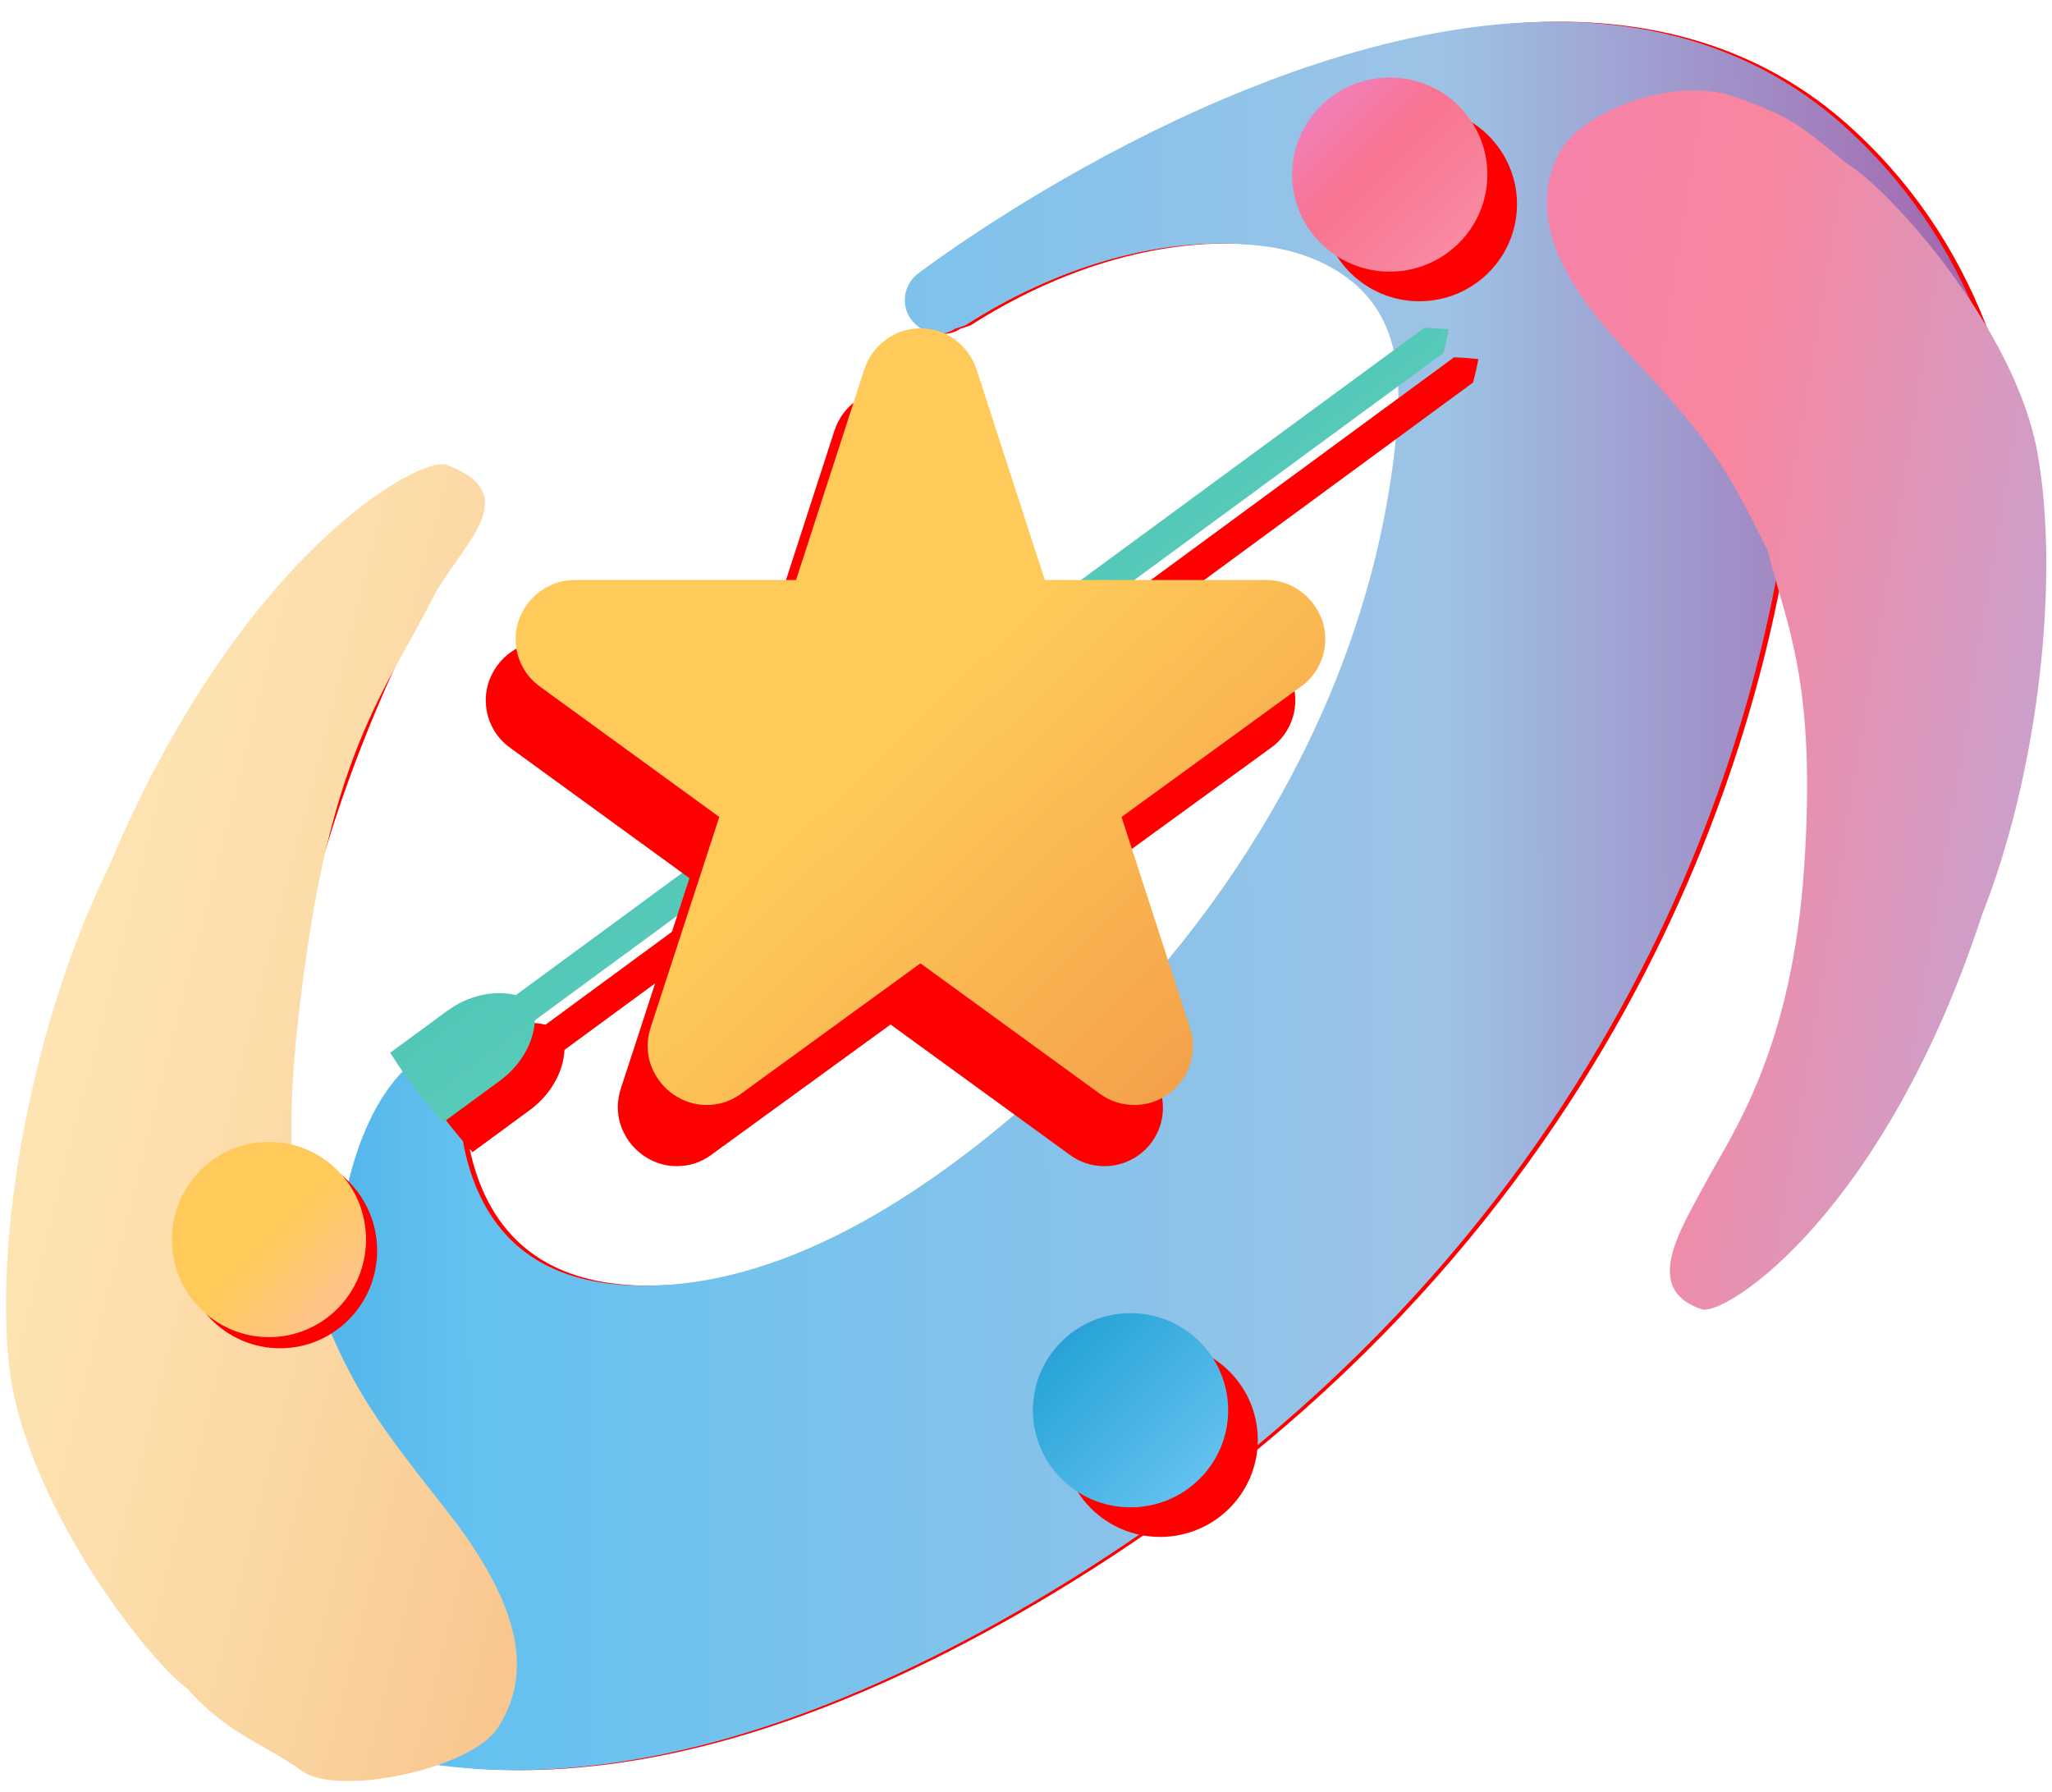 <svg width="1797" height="1569" xmlns="http://www.w3.org/2000/svg" xmlns:xlink="http://www.w3.org/1999/xlink" overflow="hidden"><defs><filter id="fx0" x="-10%" y="-10%" width="120%" height="120%" filterUnits="userSpaceOnUse" primitiveUnits="userSpaceOnUse"><feComponentTransfer color-interpolation-filters="sRGB"><feFuncR type="discrete" tableValues="0 0"/><feFuncG type="discrete" tableValues="0 0"/><feFuncB type="discrete" tableValues="0 0"/><feFuncA type="linear" slope="0.22" intercept="0"/></feComponentTransfer><feGaussianBlur stdDeviation="6.111 6.111"/></filter><filter id="fx1" x="-10%" y="-10%" width="120%" height="120%" filterUnits="userSpaceOnUse" primitiveUnits="userSpaceOnUse"><feComponentTransfer color-interpolation-filters="sRGB"><feFuncR type="discrete" tableValues="0 0"/><feFuncG type="discrete" tableValues="0 0"/><feFuncB type="discrete" tableValues="0 0"/><feFuncA type="linear" slope="0.31" intercept="0"/></feComponentTransfer><feGaussianBlur stdDeviation="7.13 7.13"/></filter><filter id="fx2" x="-10%" y="-10%" width="120%" height="120%" filterUnits="userSpaceOnUse" primitiveUnits="userSpaceOnUse"><feComponentTransfer color-interpolation-filters="sRGB"><feFuncR type="discrete" tableValues="0 0"/><feFuncG type="discrete" tableValues="0 0"/><feFuncB type="discrete" tableValues="0 0"/><feFuncA type="linear" slope="0.271" intercept="0"/></feComponentTransfer><feGaussianBlur stdDeviation="6.119 6.111"/></filter><filter id="fx3" x="-10%" y="-10%" width="120%" height="120%" filterUnits="userSpaceOnUse" primitiveUnits="userSpaceOnUse"><feComponentTransfer color-interpolation-filters="sRGB"><feFuncR type="discrete" tableValues="0 0"/><feFuncG type="discrete" tableValues="0 0"/><feFuncB type="discrete" tableValues="0 0"/><feFuncA type="linear" slope="0.31" intercept="0"/></feComponentTransfer><feGaussianBlur stdDeviation="7.13 7.153"/></filter><filter id="fx4" x="-10%" y="-10%" width="120%" height="120%" filterUnits="userSpaceOnUse" primitiveUnits="userSpaceOnUse"><feComponentTransfer color-interpolation-filters="sRGB"><feFuncR type="discrete" tableValues="0 0"/><feFuncG type="discrete" tableValues="0 0"/><feFuncB type="discrete" tableValues="0 0"/><feFuncA type="linear" slope="0.31" intercept="0"/></feComponentTransfer><feGaussianBlur stdDeviation="7.13 7.153"/></filter><filter id="fx5" x="-10%" y="-10%" width="120%" height="120%" filterUnits="userSpaceOnUse" primitiveUnits="userSpaceOnUse"><feComponentTransfer color-interpolation-filters="sRGB"><feFuncR type="discrete" tableValues="0 0"/><feFuncG type="discrete" tableValues="0 0"/><feFuncB type="discrete" tableValues="0 0"/><feFuncA type="linear" slope="0.2" intercept="0"/></feComponentTransfer><feGaussianBlur stdDeviation="6.111 6.136"/></filter><clipPath id="clip6"><rect x="1306" y="453" width="1797" height="1569"/></clipPath><clipPath id="clip7"><rect x="-3" y="-3" width="1807" height="1576"/></clipPath><clipPath id="clip8"><rect x="0" y="0" width="1800" height="1571"/></clipPath><linearGradient x1="1318.67" y1="1239.04" x2="3081.33" y2="1235.96" gradientUnits="userSpaceOnUse" spreadMethod="reflect" id="fill9"><stop offset="0" stop-color="#2B97D9"/><stop offset="0.22" stop-color="#63C1F0"/><stop offset="0.71" stop-color="#9DC3E6"/><stop offset="1" stop-color="#A45CA8"/></linearGradient><clipPath id="clip10"><rect x="-7.333" y="-7.333" width="366.667" height="290.667"/></clipPath><clipPath id="clip11"><rect x="0" y="0" width="353" height="276"/></clipPath><linearGradient x1="1777.04" y1="642.823" x2="2445.4" y2="1533.01" gradientUnits="userSpaceOnUse" spreadMethod="reflect" id="fill12"><stop offset="0" stop-color="#37B3A2"/><stop offset="0.59" stop-color="#5BCDBD"/><stop offset="1" stop-color="#5BCDBD"/></linearGradient><clipPath id="clip13"><rect x="-6.341" y="-6.333" width="286.682" height="275.667"/></clipPath><clipPath id="clip14"><rect x="0" y="0" width="274" height="264"/></clipPath><linearGradient x1="1772.34" y1="726.367" x2="2451.75" y2="1434.75" gradientUnits="userSpaceOnUse" spreadMethod="reflect" id="fill15"><stop offset="0" stop-color="#FFCA5A"/><stop offset="0.5" stop-color="#FFCA5A"/><stop offset="1" stop-color="#F19745"/></linearGradient><linearGradient x1="1066.15" y1="1331.52" x2="2067.25" y2="1586.72" gradientUnits="userSpaceOnUse" spreadMethod="reflect" id="fill16"><stop offset="0" stop-color="#FFE9B9"/><stop offset="0.015" stop-color="#FEE8B8"/><stop offset="0.031" stop-color="#FEE8B8"/><stop offset="0.046" stop-color="#FEE8B8"/><stop offset="0.062" stop-color="#FEE8B8"/><stop offset="0.077" stop-color="#FEE8B8"/><stop offset="0.092" stop-color="#FEE8B8"/><stop offset="0.108" stop-color="#FEE8B7"/><stop offset="0.123" stop-color="#FEE7B7"/><stop offset="0.138" stop-color="#FEE7B7"/><stop offset="0.154" stop-color="#FEE7B7"/><stop offset="0.169" stop-color="#FEE7B6"/><stop offset="0.185" stop-color="#FEE6B6"/><stop offset="0.2" stop-color="#FEE6B5"/><stop offset="0.215" stop-color="#FEE5B5"/><stop offset="0.231" stop-color="#FEE5B4"/><stop offset="0.246" stop-color="#FEE5B4"/><stop offset="0.262" stop-color="#FEE4B3"/><stop offset="0.277" stop-color="#FEE4B3"/><stop offset="0.292" stop-color="#FEE3B2"/><stop offset="0.308" stop-color="#FDE3B1"/><stop offset="0.323" stop-color="#FDE2B1"/><stop offset="0.338" stop-color="#FDE1B0"/><stop offset="0.354" stop-color="#FDE1AF"/><stop offset="0.369" stop-color="#FDE0AE"/><stop offset="0.385" stop-color="#FDDFAD"/><stop offset="0.4" stop-color="#FDDFAD"/><stop offset="0.415" stop-color="#FDDEAC"/><stop offset="0.431" stop-color="#FCDDAB"/><stop offset="0.446" stop-color="#FCDDAA"/><stop offset="0.462" stop-color="#FCDCA9"/><stop offset="0.477" stop-color="#FCDBA8"/><stop offset="0.492" stop-color="#FCDAA7"/><stop offset="0.508" stop-color="#FCD9A6"/><stop offset="0.523" stop-color="#FCD8A5"/><stop offset="0.538" stop-color="#FBD8A4"/><stop offset="0.554" stop-color="#FBD7A3"/><stop offset="0.569" stop-color="#FBD6A2"/><stop offset="0.585" stop-color="#FBD5A0"/><stop offset="0.6" stop-color="#FBD49F"/><stop offset="0.615" stop-color="#FAD39E"/><stop offset="0.631" stop-color="#FAD29D"/><stop offset="0.646" stop-color="#FAD19B"/><stop offset="0.662" stop-color="#FAD09A"/><stop offset="0.677" stop-color="#FACF99"/><stop offset="0.692" stop-color="#F9CD97"/><stop offset="0.708" stop-color="#F9CC96"/><stop offset="0.723" stop-color="#F9CB95"/><stop offset="0.738" stop-color="#F9CA93"/><stop offset="0.754" stop-color="#F9C992"/><stop offset="0.769" stop-color="#F8C790"/><stop offset="0.785" stop-color="#F8C68F"/><stop offset="0.8" stop-color="#F8C58D"/><stop offset="0.815" stop-color="#F8C48B"/><stop offset="0.831" stop-color="#F7C28A"/><stop offset="0.846" stop-color="#F7C188"/><stop offset="0.862" stop-color="#F7C087"/><stop offset="0.877" stop-color="#F7BE85"/><stop offset="0.892" stop-color="#F6BD83"/><stop offset="0.908" stop-color="#F6BB81"/><stop offset="0.923" stop-color="#F6BA80"/><stop offset="0.938" stop-color="#F6B97E"/><stop offset="0.954" stop-color="#F5B77C"/><stop offset="0.969" stop-color="#F5B67A"/><stop offset="0.985" stop-color="#F5B478"/><stop offset="1" stop-color="#F5B377"/></linearGradient><linearGradient x1="2406.75" y1="959.823" x2="3340.15" y2="1112.99" gradientUnits="userSpaceOnUse" spreadMethod="reflect" id="fill17"><stop offset="0" stop-color="#F37DB3"/><stop offset="0.4" stop-color="#F9869F"/><stop offset="1" stop-color="#A9B4ED"/></linearGradient><clipPath id="clip18"><rect x="-7.333" y="-7.358" width="117.667" height="113.709"/></clipPath><clipPath id="clip19"><rect x="0" y="0" width="101" height="101"/></clipPath><linearGradient x1="2211.05" y1="1602.37" x2="2381.05" y2="1773.36" gradientUnits="userSpaceOnUse" spreadMethod="reflect" id="fill20"><stop offset="0" stop-color="#2A8EDA"/><stop offset="0.21" stop-color="#2CA7D8"/><stop offset="1" stop-color="#6FC6F5"/></linearGradient><clipPath id="clip21"><rect x="-7.333" y="-7.358" width="117.667" height="113.709"/></clipPath><clipPath id="clip22"><rect x="0" y="0" width="101" height="101"/></clipPath><linearGradient x1="2438.05" y1="520.367" x2="2608.05" y2="691.364" gradientUnits="userSpaceOnUse" spreadMethod="reflect" id="fill23"><stop offset="0" stop-color="#EF84CF"/><stop offset="0.42" stop-color="#F87490"/><stop offset="1" stop-color="#F991A7"/></linearGradient><clipPath id="clip24"><rect x="-3.5" y="-6.526" width="132" height="135.045"/></clipPath><clipPath id="clip25"><rect x="0" y="0" width="123" height="124"/></clipPath><linearGradient x1="1456.05" y1="1453.37" x2="1627.05" y2="1623.36" gradientUnits="userSpaceOnUse" spreadMethod="reflect" id="fill26"><stop offset="0" stop-color="#FFCA5A"/><stop offset="0.5" stop-color="#FFCA5A"/><stop offset="1" stop-color="#FEC1A2"/></linearGradient></defs><g clip-path="url(#clip6)" transform="translate(-1306 -453)"><g clip-path="url(#clip7)" filter="url(#fx0)" transform="translate(1305 452)"><g clip-path="url(#clip8)"><path d="M1619.27 110.276C1551.78 50.195 1466.73 20 1366.88 20 1102.46 20 820.793 231.98 809.083 240.915 797.064 250.158 794.29 268.029 803.227 280.353 812.164 292.677 829.114 297.608 841.749 288.98L850.994 285.899C927.726 236.602 1024.5 203.942 1116.95 217.191 1154.85 222.737 1193.07 241.223 1212.79 274.191 1232.21 306.234 1231.9 345.981 1228.2 383.262 1207.55 591.853 1099.08 782.265 949.613 926.46 855.928 1016.74 724.954 1117.18 589.358 1126.12 526.182 1130.12 480.264 1115.64 449.754 1083.29 403.837 1034.61 407.843 959.737 407.843 959.12 408.459 947.412 401.988 936.323 391.202 931.701 380.724 926.769 368.089 928.928 359.768 937.552 308.919 988.391 297.208 1089.14 296.284 1164.01 148.361 898.731 401.063 479.084 403.837 474.463 410.308 463.679 409.076 449.814 400.447 440.571 391.818 431.327 378.258 428.862 366.856 434.717 185.649 527.766 58.374 876.547 53.135 891.644-6.343 1063.57 14.305 1250.59 106.757 1380.31 185.341 1490.3 309.536 1551 456.534 1551 592.439 1551 745.294 1501.39 910.78 1403.72 1427.28 1099 1543.46 642.38 1569.66 456.284 1697.55 714.481 1482.75 1082.06 1480.29 1085.75 1473.2 1097.46 1475.67 1112.87 1486.14 1121.49 1496.62 1130.43 1512.03 1130.43 1522.51 1121.49 1668.58 998.25 1776.44 745.292 1779.52 519.447 1781.68 347.213 1726.52 205.791 1619.27 110.276Z" fill="#FF0000" fill-rule="evenodd"/></g></g><path d="M2919.69 562.276C2852.2 502.195 2767.14 472 2667.29 472 2402.88 472 2121.21 683.98 2109.5 692.915 2097.48 702.158 2094.71 720.029 2103.64 732.353 2112.58 744.677 2129.53 749.608 2142.17 740.98L2151.41 737.899C2228.14 688.602 2324.91 655.942 2417.36 669.191 2455.27 674.737 2493.48 693.223 2513.21 726.191 2532.63 758.234 2532.31 797.981 2528.62 835.262 2507.97 1043.85 2399.49 1234.26 2250.03 1378.46 2156.34 1468.74 2025.37 1569.18 1889.77 1578.12 1826.6 1582.12 1780.68 1567.64 1750.17 1535.29 1704.25 1486.61 1708.26 1411.74 1708.26 1411.12 1708.88 1399.41 1702.4 1388.32 1691.62 1383.7 1681.14 1378.77 1668.51 1380.93 1660.18 1389.55 1609.34 1440.39 1597.62 1541.14 1596.7 1616.01 1448.78 1350.73 1701.48 931.084 1704.25 926.463 1710.72 915.679 1709.49 901.814 1700.86 892.571 1692.23 883.327 1678.68 880.862 1667.27 886.717 1486.07 979.766 1358.79 1328.55 1353.55 1343.64 1294.07 1515.57 1314.72 1702.59 1407.17 1832.31 1485.76 1942.3 1609.95 2003 1756.95 2003 1892.86 2003 2045.71 1953.39 2211.2 1855.72 2727.7 1551 2843.88 1094.38 2870.08 908.284 2997.97 1166.48 2783.17 1534.06 2780.71 1537.75 2773.61 1549.46 2776.08 1564.87 2786.56 1573.49 2797.04 1582.43 2812.44 1582.43 2822.92 1573.49 2969 1450.25 3076.86 1197.29 3079.94 971.447 3082.1 799.213 3026.93 657.791 2919.69 562.276Z" fill="url(#fill9)" fill-rule="evenodd"/><g clip-path="url(#clip10)" filter="url(#fx1)" transform="matrix(3 0 0 3 1608 700)"><g clip-path="url(#clip11)" transform="matrix(1 0 0 1 0 -2.84217e-14)"><path d="M38.558 221.332 21.884 233.574C22.982 235.313 24.103 237.031 25.256 238.73 26.487 240.508 27.736 242.289 29.043 244.038L29.096 244.117 29.156 244.193C30.471 245.924 31.843 247.615 33.231 249.294 34.548 250.868 35.894 252.424 37.269 253.948L53.946 241.711C59.979 237.271 63.785 230.687 64.115 224.111L329.349 29.303C329.927 27.044 330.471 24.75 330.884 22.46 328.536 22.203 326.168 22.049 323.792 21.948L58.565 216.756C52.085 215.187 44.596 216.895 38.558 221.332Z" fill="#FF0000" fill-rule="evenodd"/></g></g><path d="M1697.75 1338.07 1647.72 1374.79C1651.02 1380.01 1654.38 1385.17 1657.84 1390.26 1661.53 1395.6 1665.28 1400.94 1669.2 1406.19L1669.36 1406.42 1669.54 1406.65C1673.48 1411.84 1677.6 1416.92 1681.76 1421.95 1685.72 1426.68 1689.76 1431.34 1693.88 1435.92L1743.91 1399.21C1762.01 1385.89 1773.43 1366.13 1774.42 1346.41L2570.12 761.981C2571.85 755.204 2573.48 748.323 2574.72 741.453 2567.68 740.681 2560.58 740.221 2553.45 739.917L1757.77 1324.34C1738.33 1319.63 1715.86 1324.76 1697.75 1338.07Z" fill="url(#fill12)" fill-rule="evenodd"/><g clip-path="url(#clip13)" filter="url(#fx2)" transform="matrix(2.996 0 0 3 1675 738)"><g clip-path="url(#clip14)"><path d="M255.453 109.349C255.453 112.112 254.834 114.715 253.593 117.16 252.353 119.604 250.599 121.641 248.332 123.27L195.926 161.314 215.91 222.842C216.477 224.684 216.761 226.49 216.761 228.261 216.761 230.599 216.318 232.813 215.432 234.903 214.546 236.993 213.324 238.817 211.765 240.376 210.206 241.935 208.381 243.156 206.29 244.042 204.199 244.928 201.985 245.371 199.647 245.371 195.961 245.371 192.595 244.272 189.548 242.076L137.143 204.033 84.738 242.076C81.761 244.272 78.395 245.371 74.639 245.371 72.3 245.371 70.085 244.91 67.995 243.989 65.904 243.068 64.079 241.828 62.52 240.27 60.961 238.711 59.721 236.887 58.8 234.797 57.879 232.707 57.418 230.458 57.418 228.049 57.418 226.42 57.702 224.684 58.269 222.842L78.36 161.314 25.954 123.27C23.686 121.641 21.932 119.604 20.692 117.16 19.452 114.715 18.831 112.112 18.831 109.349 18.831 107.011 19.292 104.797 20.214 102.708 21.135 100.617 22.375 98.793 23.934 97.234 25.493 95.676 27.318 94.436 29.408 93.515 31.499 92.595 33.714 92.134 36.052 92.134L100.788 92.134 120.772 30.605C121.977 27.063 124.068 24.194 127.044 21.998 130.021 19.801 133.387 18.704 137.143 18.704 140.898 18.704 144.264 19.801 147.242 21.998 150.217 24.194 152.308 27.063 153.512 30.605L173.497 92.134 238.233 92.134C240.572 92.134 242.786 92.595 244.877 93.515 246.967 94.436 248.792 95.676 250.351 97.234 251.91 98.793 253.15 100.617 254.072 102.708 254.993 104.797 255.453 107.011 255.453 109.349Z" fill="#FF0000" fill-rule="evenodd"/></g></g><path d="M2466.55 1012.49C2466.55 1020.78 2464.69 1028.59 2460.97 1035.93 2457.26 1043.26 2452 1049.37 2445.21 1054.26L2288.18 1168.39 2348.06 1352.97C2349.76 1358.5 2350.61 1363.92 2350.61 1369.23 2350.61 1376.24 2349.28 1382.89 2346.63 1389.16 2343.97 1395.43 2340.31 1400.9 2335.64 1405.57 2330.97 1410.25 2325.5 1413.92 2319.24 1416.57 2312.97 1419.23 2306.34 1420.56 2299.33 1420.56 2288.29 1420.56 2278.2 1417.26 2269.07 1410.68L2112.05 1296.54 1955.02 1410.68C1946.1 1417.26 1936.02 1420.56 1924.76 1420.56 1917.76 1420.56 1911.12 1419.18 1904.86 1416.41 1898.59 1413.65 1893.12 1409.93 1888.45 1405.26 1883.78 1400.58 1880.07 1395.11 1877.31 1388.84 1874.54 1382.57 1873.16 1375.82 1873.16 1368.59 1873.16 1363.71 1874.01 1358.5 1875.71 1352.97L1935.91 1168.39 1778.89 1054.26C1772.09 1049.37 1766.84 1043.26 1763.12 1035.93 1759.4 1028.59 1757.55 1020.78 1757.55 1012.49 1757.55 1005.48 1758.93 998.837 1761.69 992.569 1764.45 986.298 1768.16 980.825 1772.83 976.149 1777.51 971.474 1782.97 967.756 1789.24 964.991 1795.5 962.232 1802.14 960.848 1809.14 960.848L2003.12 960.848 2062.99 776.263C2066.61 765.636 2072.87 757.03 2081.79 750.44 2090.71 743.85 2100.79 740.558 2112.05 740.558 2123.3 740.558 2133.39 743.85 2142.31 750.44 2151.22 757.03 2157.49 765.636 2161.1 776.263L2220.98 960.848 2414.95 960.848C2421.96 960.848 2428.59 962.232 2434.86 964.991 2441.12 967.756 2446.59 971.474 2451.26 976.149 2455.93 980.825 2459.65 986.298 2462.41 992.569 2465.17 998.837 2466.55 1005.48 2466.55 1012.49Z" fill="url(#fill15)" fill-rule="evenodd"/><path d="M1470.28 1931.82C1433.13 1904.67 1324.86 1764.12 1313.41 1644.06 1301.96 1524 1336.52 1343.27 1401.55 1211.48 1516.88 937.167 1673.98 851.907 1696.89 860.011 1769.9 886.698 1705.07 933.955 1683.23 980.096 1645.33 1053.55 1601.2 1107.6 1575.51 1281.48 1549.81 1455.36 1563.97 1498.63 1576.27 1572.96 1613.72 1667.41 1626.57 1686.25 1701.68 1781.55 1774.27 1876.39 1765.11 1929.76 1741.92 1965.98 1718.72 2002.2 1601.62 2026.27 1570.88 2003.91 1540.14 1981.56 1504.37 1970.94 1470.28 1931.82Z" fill="url(#fill16)" fill-rule="evenodd"/><path d="M2924.51 596.953C2960.7 619.134 3070.79 740.268 3090.32 849.807 3109.84 959.345 3091.6 1128.12 3041.68 1254.19 2956.17 1515.06 2818.11 1605.23 2796.43 1599.5 2743.79 1582.06 2777.12 1530.59 2799.99 1488.05 2822.86 1445.51 2875.46 1372.8 2886.06 1210.99 2896.66 1049.18 2870.81 1002.31 2853.93 934.876 2812.42 850.829 2799.2 834.472 2722.99 752.468 2649.13 670.693 2653.55 620.935 2672.17 585.889 2690.78 550.843 2772.7 518.447 2826.6 538.194 2880.5 557.941 2882.18 563.533 2924.51 596.953Z" fill="url(#fill17)" fill-rule="evenodd"/><g clip-path="url(#clip18)" filter="url(#fx3)" transform="matrix(3 0 0 2.99 2170 1563)"><g clip-path="url(#clip19)" transform="translate(-1.13687e-13 0)"><path d="M79.159 50.434C79.159 34.732 66.402 22.003 50.655 22.003 34.916 22.003 22.159 34.732 22.159 50.434 22.159 66.13 34.916 78.858 50.655 78.858 66.402 78.858 79.159 66.13 79.159 50.434Z" fill="#FF0000" fill-rule="evenodd"/></g></g><path d="M2381.55 1687.87C2381.55 1640.92 2343.28 1602.86 2296.04 1602.86 2248.82 1602.86 2210.55 1640.92 2210.55 1687.87 2210.55 1734.81 2248.82 1772.87 2296.04 1772.87 2343.28 1772.87 2381.55 1734.81 2381.55 1687.87Z" fill="url(#fill20)" fill-rule="evenodd"/><g clip-path="url(#clip21)" filter="url(#fx4)" transform="matrix(3 0 0 2.99 2397 481)"><g clip-path="url(#clip22)"><path d="M79.159 50.431C79.159 34.73 66.398 22.003 50.659 22.003 34.92 22.003 22.159 34.73 22.159 50.431 22.159 66.13 34.92 78.858 50.659 78.858 66.398 78.858 79.159 66.13 79.159 50.431Z" fill="#FF0000" fill-rule="evenodd"/></g></g><path d="M2608.55 605.865C2608.55 558.919 2570.27 520.865 2523.05 520.865 2475.83 520.865 2437.55 558.919 2437.55 605.865 2437.55 652.807 2475.83 690.865 2523.05 690.865 2570.27 690.865 2608.55 652.807 2608.55 605.865Z" fill="url(#fill23)" fill-rule="evenodd"/><g clip-path="url(#clip24)" filter="url(#fx5)" transform="matrix(2 0 0 1.992 1428 1425)"><g clip-path="url(#clip25)" transform="matrix(1 0 0 1 0 1.13687e-13)"><path d="M104.136 61.793C104.136 38.089 85.11 18.87 61.63 18.87 38.162 18.87 19.136 38.089 19.136 61.793 19.136 85.497 38.162 104.716 61.63 104.716 85.11 104.716 104.136 85.497 104.136 61.793Z" fill="#FF0000" fill-rule="evenodd"/></g></g><path d="M1626.55 1538.37C1626.55 1491.15 1588.5 1452.87 1541.54 1452.87 1494.6 1452.87 1456.55 1491.15 1456.55 1538.37 1456.55 1585.58 1494.6 1623.87 1541.54 1623.87 1588.5 1623.87 1626.55 1585.58 1626.55 1538.37Z" fill="url(#fill26)" fill-rule="evenodd"/></g></svg>